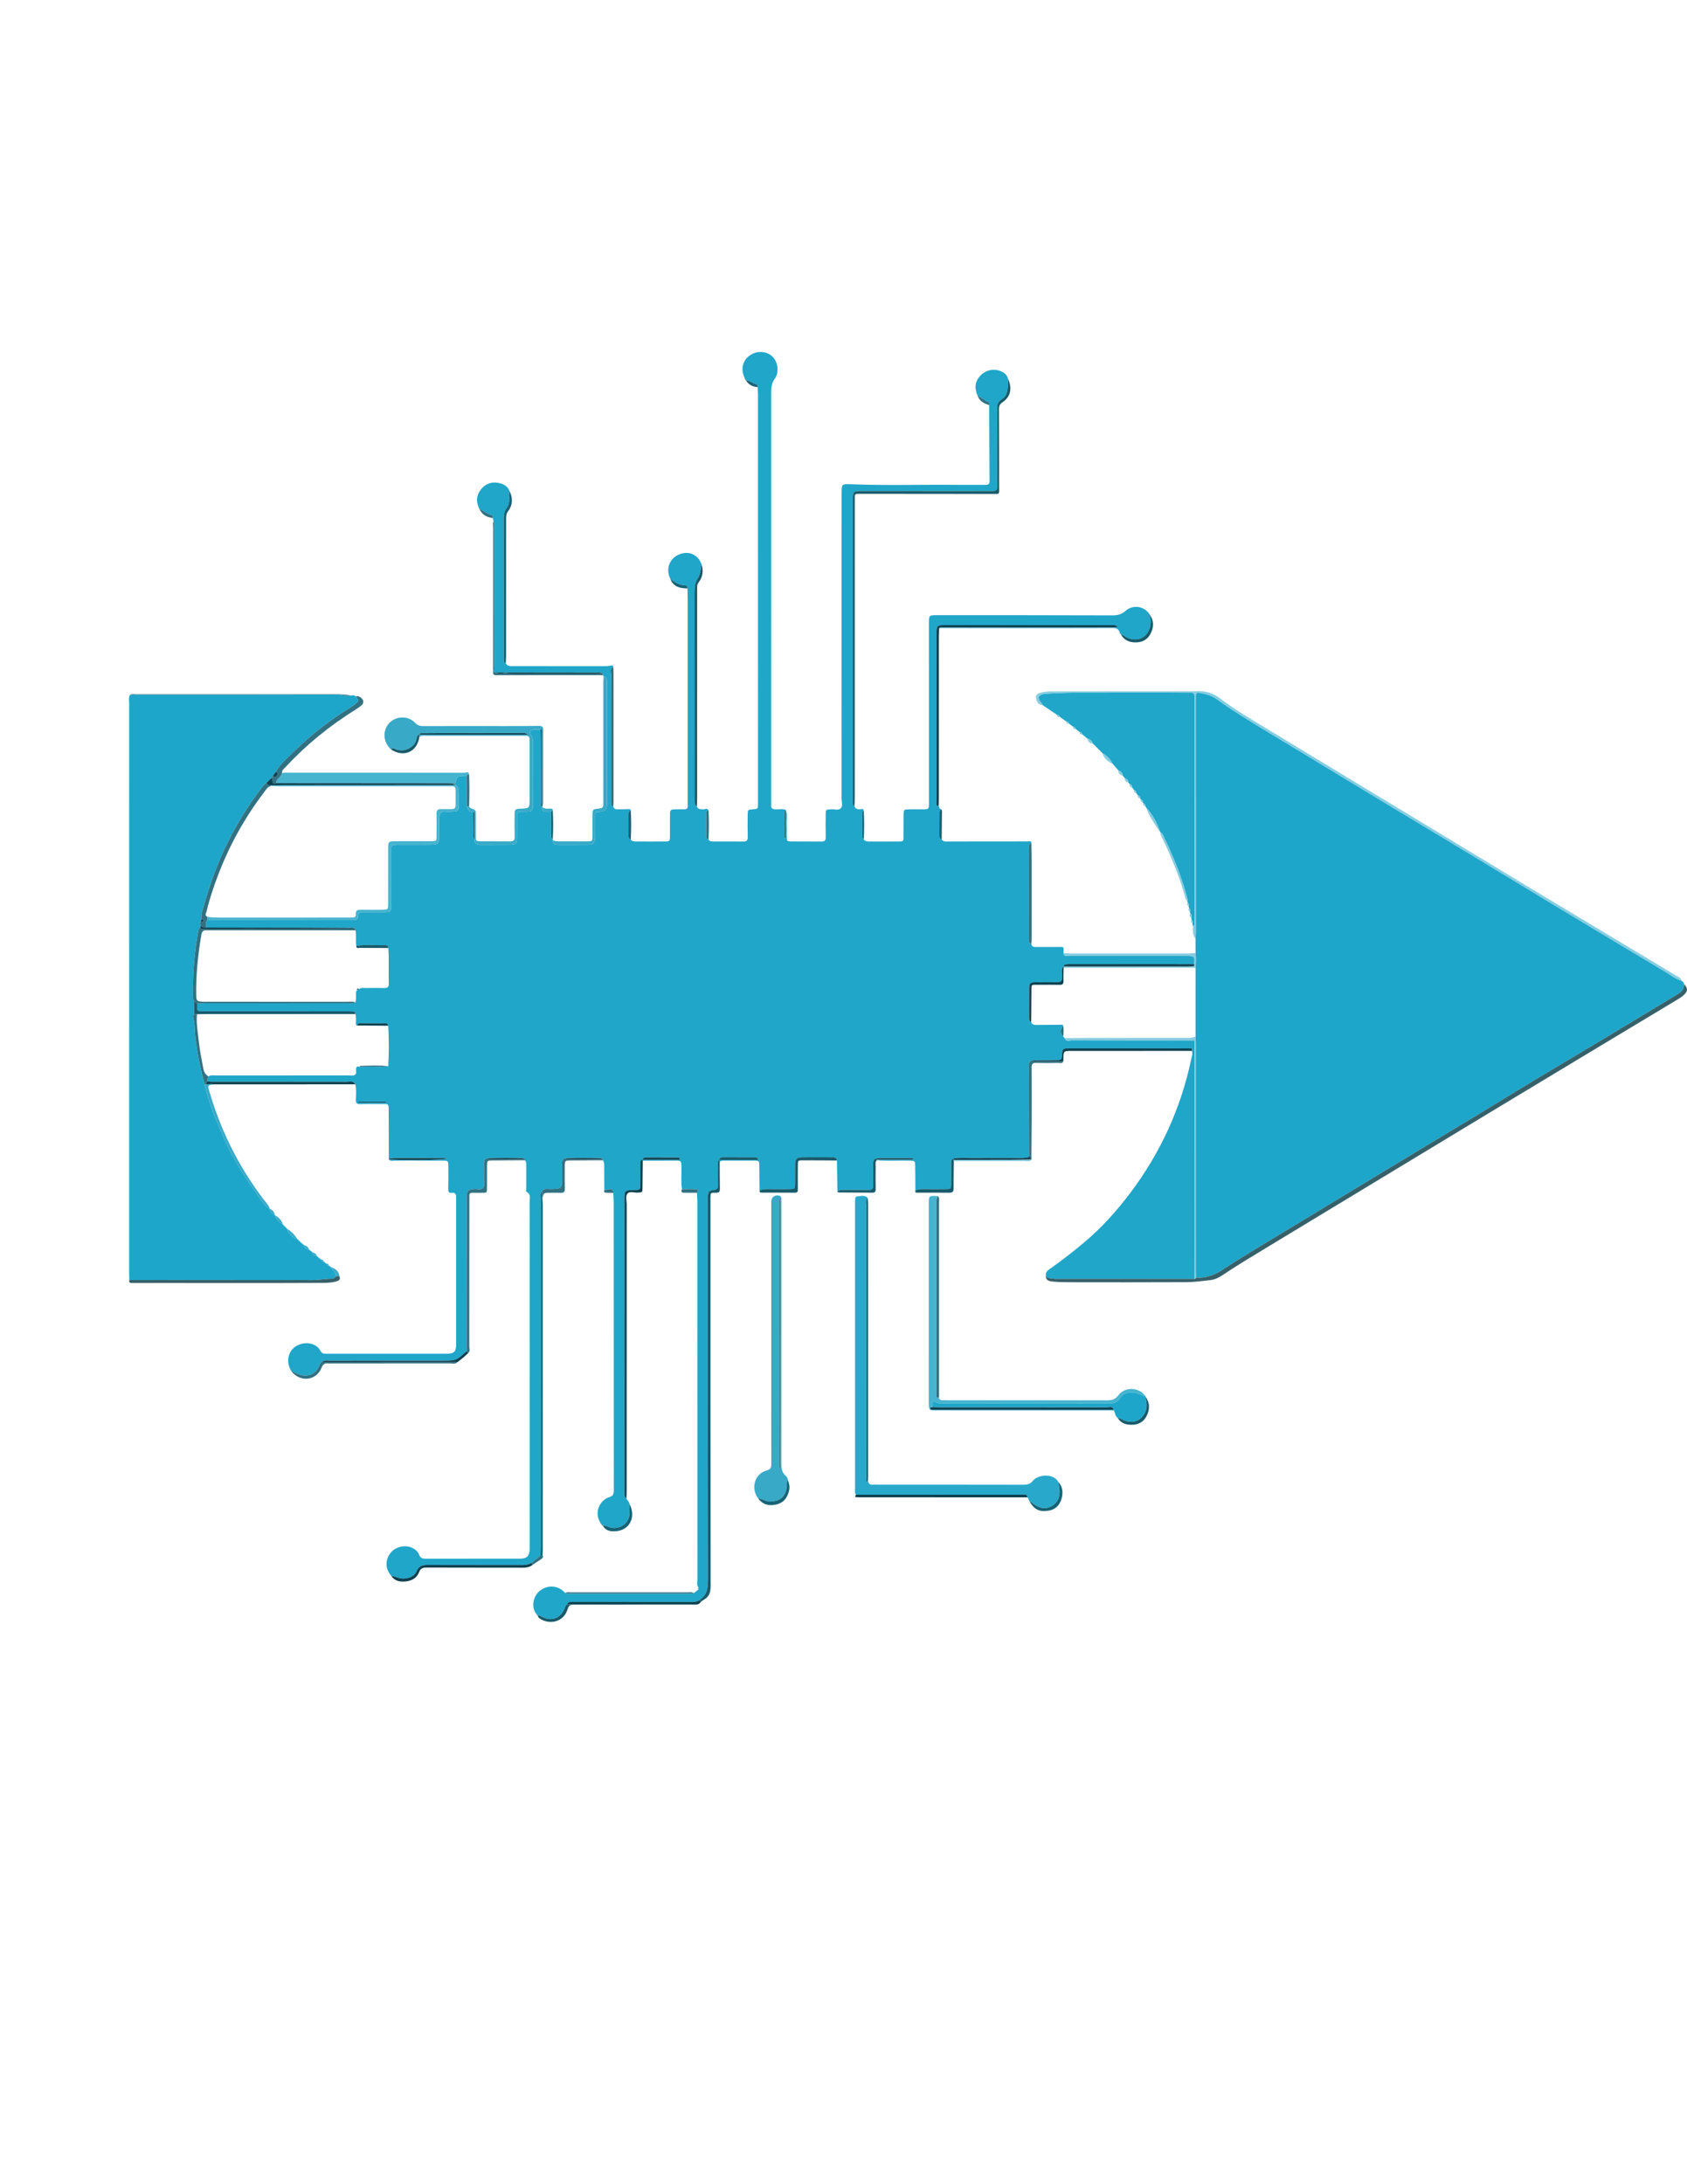<svg enable-background="new 0 0 612 792" height="792" viewBox="0 0 612 792" width="612" xmlns="http://www.w3.org/2000/svg"><path clip-rule="evenodd" d="m227.272 543.37c.266.712 1.041 1.143 1.087 1.975.006 1.198.096 2.403 0 3.595-.248 3.085-2.488 4.974-5.575 5.109-1.532.066-2.708-.921-4.148-.962l.117-.039c-.192-.164-.384-.327-.575-.49 0 0 .098.02.097.021-.164-.151-.327-.304-.489-.456-2.455-3.945.034-8.271 3.17-9.215 1.526-.458 1.719-1.179 1.718-2.546-.035-34.664-.027-69.328-.035-103.992 0-1.275-.082-2.552-.125-3.827.096-1.07-.545-1.434-1.453-1.367-.618.046-1.221.287-1.83.44-.012-2.792-.02-5.584-.037-8.376-.005-.872.096-1.77-.505-2.523.093-.299.112-.573-.243-.723-4.441-.147-8.883-.151-13.324.003-1.161.191-1.229 1.061-1.229 1.976.001 1.587 0 3.174 0 4.76 0 4.38 0 4.366-4.396 4.41-.991.011-2.11-.315-2.82.773-.876.864-.5 1.966-.5 2.96-.019 41.938-.016 83.874-.02 125.812 0 1.117-.058 2.233-.089 3.351-1.091.893-2.183 1.785-3.274 2.677-1.14.677-2.378.772-3.681.77-11.356-.026-22.712.004-34.068-.035-1.753-.007-3.053.33-3.835 2.141-.838 1.94-2.543 2.654-4.652 2.803-1.683.118-3.053-.795-4.619-.961-2.184-2.53-2.298-5.652-.302-8.282 1.706-2.249 5.187-3.112 7.815-1.926 1.21.547 2.187 1.393 2.655 2.638.419 1.115 1.188 1.334 2.239 1.332 11.512-.013 23.024.011 34.537-.015 2.397-.005 3.294-1.149 3.294-3.922 0-33.258-.001-66.516-.002-99.773 0-8.635.015-17.269-.018-25.903-.005-1.184.486-2.569-1.063-3.352-.445-.225-.179-.884-.179-1.349-.002-2.559.018-5.116.001-7.675-.005-.86.177-1.78-.53-2.5.091-.293.121-.567-.237-.711-4.441-.148-8.883-.148-13.324.001-1.164.202-1.231 1.075-1.229 1.998.004 1.758.045 3.517-.014 5.272-.04 1.176.489 2.559-.327 3.477-.775.872-2.118.298-3.207.385-2.222.178-2.73.683-2.737 2.988-.015 5.033 0 10.066-.005 15.101-.012 13.581-.028 27.162-.043 40.745-3.798 3.424-3.798 3.424-8.896 3.424-13.557 0-27.113-.006-40.67.014-1.001.001-2.099-.312-2.95.559-.452.079-.608.405-.749.803-1.589 4.491-5.689 4.708-8.649 3.139-.49-.26-.907-.639-1.514-.505-1.746-2.578-1.713-5.741.083-7.986 1.653-2.066 5.062-2.946 7.649-1.93 1.147.45 2.099 1.21 2.66 2.316.431.85 1.077 1.099 1.942 1.072.559-.017 1.12.003 1.679.003 13.996.001 27.992.002 41.988.002 2.973 0 3.651-.674 3.651-3.647.001-17.195-.001-34.39-.002-51.585 0-.479-.028-.961-.001-1.438.064-1.177-.358-1.831-1.652-1.679-1.151.135-1.246-.542-1.224-1.485.062-2.718.055-5.438.027-8.156-.02-1.98-.054-2.014-2.019-2.021-5.758-.018-11.517.009-17.275-.025-.743-.004-1.607.381-2.226-.404 7.404.384 19.287.212 20.906-.306-.348-.269-.758-.212-1.147-.213-5.895-.007-11.791-.014-17.687.005-.71.003-1.419.157-2.129.242-.016-5.598-.035-11.194-.048-16.792-.008-3.521.077-2.992-2.915-3.019-2.479-.022-4.96-.055-7.438.014-1.276.035-1.625-.422-1.566-1.683.084-1.826.237-3.678-.185-5.496-.718-1.447-2.073-.917-3.168-.92-15.699-.035-31.398-.022-47.098-.028-1.113 0-2.233.096-3.334-.168-.13-.627.068-1.199.298-1.768.877-.568 1.862-.333 2.799-.334 16.03-.015 32.06-.007 48.09-.019.78 0 1.645.258 2.321-.26.676-.516.251-1.344.33-2.027.097-.844.464-1.139 1.271-.816.871-.016 1.741-.017 2.611-.051 2.601-.1 5.212.227 7.807-.18.303-4.891.285-9.781-.004-14.671-.055-.554-.341-.882-.915-.884-3.109-.008-6.219-.01-9.328-.015-.555-.001-.887.278-1.022.808-.546-.092-.484-.511-.465-.891.052-1.094.099-2.188-.145-3.269-.043-.532-.258-.923-.851-.947-.717-.029-1.436-.044-2.154-.045-17.011-.002-34.022-.001-51.033-.002-.639 0-1.28-.041-1.917.002-1.158.078-1.601-.47-1.51-1.576.032-.396.004-.798.004-1.197 1.114-.053 2.228-.151 3.342-.152 17.158-.01 34.316-.003 51.475-.019.857-.001 1.759.246 2.573-.261.352-.829.243-1.702.269-2.566.021-.684-.188-1.442.481-1.975.253-.005.505-.011.635-.288.763-.635 1.68-.402 2.537-.414 2.238-.031 4.478-.036 6.716 0 1.118.018 1.56-.412 1.521-1.563-.145-4.313.141-8.634-.168-12.946.035-.706-.36-1.014-1.007-1.004-3.54.053-7.086-.274-10.617.204-.305-1.858.111-3.752-.287-5.605 0-.333.022-.674-.364-.839-5.735-.034-11.468-.083-17.203-.096-12.188-.029-24.376-.041-36.563-.059-.081-.927-.387-1.881.319-2.716 17.35.006 34.7.011 52.05.016.32 0 .64-.008.959-.004 1.011.014 1.771-.347 1.778-1.468.007-1.221.684-1.43 1.705-1.411 2.078.038 4.158 0 6.236.012 4.275.024 4.09.205 4.078-4.012-.018-6.157-.017-12.313.004-18.47.006-1.965.047-1.991 2.035-2.011 2.559-.026 5.117-.007 7.675-.007 1.679 0 3.359.036 5.037-.011 2.189-.061 2.507-.398 2.538-2.53.018-1.279-.028-2.56.01-3.837.04-1.353-.16-2.712.172-4.058.261-1.061.761-1.679 1.979-1.565.951.089 1.918.042 2.876.009 1.817-.063 2.094-.313 2.138-2.088.044-1.758-.072-3.523.039-5.275.074-1.159-.45-1.788-1.358-2.272-.004-.16.017-.316.063-.47.664-2.8.664-2.799 3.854-2.882.078-.002.155-.009.232-.014.03 3.717.06 7.434.089 11.151.461.996.7 2.272 2.304 1.826.014 2.599.005 5.199.055 7.798.014.75-.297 1.593.419 2.222.011 1.349.584 2.04 2.04 2.02 3.674-.05 7.35.023 11.024-.033 1.965-.03 2.356-.484 2.376-2.439.025-2.477-.011-4.954.011-7.43.019-2.063.039-2.065 2.183-2.103.719-.013 1.439.012 2.156-.031.835-.05 1.321-.526 1.378-1.365.043-.637.028-1.277.029-1.917.001-7.03.007-14.061-.006-21.09-.002-1.168.083-2.28-.723-3.396-.753-1.042-.086-1.886 1.296-1.963.717-.04 1.437-.018 2.156-.024.04.954.111 1.908.115 2.861.03 8.372.048 16.743.069 25.115.199.09.397.181.597.271 0 0-.024-.006-.025-.006-.202.896-.025 1.533 1.063 1.534.689.001 1.377-.005 2.066-.008.022 2.626.025 5.252.077 7.878.015.757-.281 1.621.523 2.203.104.092.124.2.063.324-.089 1.537.954 1.608 2.066 1.606 3.516-.004 7.032.024 10.547-.011 2.104-.021 2.646-.594 2.673-2.75.031-2.477-.016-4.955.017-7.431.022-1.632.059-1.632 1.756-1.8 2.028-.201 2.474-.665 2.545-2.656.012-.319.002-.639.002-.958 0-14.143 0-28.287-.001-42.43 0-.559.021-1.122-.032-1.676-.069-.722-.495-1.152-1.223-1.261-.069-.166-.137-.332-.206-.498.002-.384-.01-.76-.47-.904-11.515-.012-23.029-.024-34.543-.037-.155-.241-.315-.25-.481-.01-1.127.007-2.255.014-3.382.021-.375-.085-.801-.081-.732-.684.082-.708.145-1.424.145-2.137.008-16.745.008-33.49-.002-50.235 0-.622.182-1.278-.2-1.865-.106-.374-.212-.748-.316-1.121.114-.412.095-.885-.331-1.007-1.674-.48-3.008-1.599-4.543-2.331-1.302-2.624-1.055-5.149.835-7.33 1.836-2.119 4.279-2.644 6.959-1.864 1.52.442 2.696 1.333 3.237 2.9-.373.843-.206 1.735-.184 2.6.031 1.244-.207 2.426-.946 3.393-.941 1.231-1.062 2.57-1.06 4.042.029 16.431.018 32.862.02 49.293 0 .717.005 1.436.021 2.153.01.469.327.691.724.836.692 1.229 1.9 1 2.987 1.006 4.396.024 8.793.01 13.19.011 6.315.001 12.631.004 18.947.003 1.037 0 2.076.053 3.096-.239.462-.132.769.048.778.58-1.395.546-.826 1.767-.828 2.693-.036 15.056-.026 30.112-.023 45.168 0 .637-.006 1.276.045 1.91.038.454.405.646.804.765.161.915.834 1.042 1.594 1.033 1.265-.016 2.529-.027 3.793-.056.379-.009.792-.168.954.365-.629.334-.88.877-.879 1.567.003 2.621.005 5.243.001 7.864-.001.629.211 1.08.892 1.189.43.766 1.181.729 1.896.73 3.518.011 7.036.033 10.553-.002 1.678-.017 1.734-.095 1.752-1.788.028-2.638-.02-5.276.017-7.915.024-1.779.147-1.88 1.924-1.939 1.118-.038 2.238-.012 3.357-.021.767-.006 1.193-.356 1.161-1.168-.016-.399-.016-.799-.016-1.199-.001-24.625 0-49.249-.006-73.873 0-1.278-.059-2.557-.089-3.833.072-.643-.119-1.119-.85-1.134-2.101-.043-3.729-1.155-5.339-2.317-1.743-3.473-.46-7.255 2.985-8.801 3.527-1.583 6.948-.161 8.325 3.461-.394 1.695-.332 3.532-1.333 5.038-1.028 1.545-1.238 3.204-1.236 5.009.029 24.76.02 49.521.02 74.28 0 .639.003 1.278.004 1.917.001.681.19 1.261.856 1.582.323 1.1 1.236.951 2.09 1.075.706.103 1.535-.671 2.12.273-.492.17-.819.472-.819 1.03-.001 2.861-.001 5.722-.002 8.583 0 .557.285.881.819.999.397.817 1.167.738 1.872.741 3.596.015 7.193-.026 10.789.028 1.303.02 1.603-.549 1.571-1.738-.073-2.635-.042-5.274-.019-7.911.017-1.877.042-1.877 1.791-2.024 1.938-.162 1.951-.162 1.951-2.048.001-49.469 0-98.937-.007-148.406 0-.877-.084-1.754-.127-2.63.017-.39.08-.885-.379-.999-1.372-.339-2.458-1.383-3.896-1.531 0 0-.004-.016-.004-.016-.08-.33-.084-.699-.455-.879-1.426-2.833-.82-6.028 1.627-7.894 2.63-2.005 6.05-1.83 8.217-.016 2.192 1.835 2.898 5.842 1.083 8.33-1.219 1.671-1.293 3.318-1.293 5.143.004 49.415.003 98.829.003 148.244 0 .399.028.803-.011 1.199-.1 1.022.376 1.42 1.369 1.5 1.32.105 2.667-.313 3.961.211-.167.265-.477.528-.48.794-.034 3.146-.022 6.292-.022 9.438.176 0 .352-.001.528-.001 0-3.396 0-6.793 0-10.19.672 1.779.194 3.625.297 5.438.077 1.355-.001 2.718.019 4.077.026 1.747.067 1.852 1.665 1.873 3.677.048 7.356-.004 11.034.033 1.188.012 1.467-.541 1.445-1.621-.057-2.717-.043-5.437-.012-8.155.021-1.817.063-1.786 1.923-1.908 1.242-.082 2.803.573 3.638-.467.702-.874.196-2.317.196-3.505.013-36.94.01-73.879.01-110.819 0-3.006.131-3.201 3.028-3.085 13.025.521 26.057.098 39.084.23 3.277.033 6.555.002 9.834.009.939.002 1.74-.031 1.729-1.35-.072-9.192-.105-18.386-.15-27.578.029-.39.191-.965-.205-1.093-1.459-.471-2.48-1.698-3.924-2.168-1.34-2.889-1.018-5.366.969-7.451 1.885-1.977 4.688-2.628 7.23-1.634 1.293.505 2.383 1.258 2.75 2.72-.002 1.038.088 2.086-.025 3.112-.186 1.691-.574 3.428-2.131 4.364-1.453.874-1.791 1.991-1.779 3.577.064 8.951.037 17.902.039 26.854 0 .559.004 1.119-.027 1.677-.041.75-.439 1.177-1.207 1.208-.479.019-.957.022-1.436.022-15.266-.006-30.531-.012-45.795-.018-.641 0-1.281-.029-1.918.012-1.588.102-1.867.408-1.951 2.067-.02.398 0 .799 0 1.198 0 36.044 0 72.089 0 108.133 0 .64.006 1.279.004 1.918 0 .428.116.783.555.953.271.859.902 1.092 1.744 1.131.529.025 1.203-.474 1.592.312-.43.315-.523.77-.523 1.262 0 2.698 0 5.397.002 8.096 0 .489.072.952.549 1.23.537.773 1.354.751 2.156.752 3.52.005 7.037.028 10.555-.002 1.689-.015 1.721-.068 1.734-1.778.023-2.639-.016-5.277.014-7.916.02-1.854.074-1.907 1.861-1.949 1.68-.04 3.359 0 5.037-.013 2.287-.017 2.285-.024 2.283-2.432 0-13.434.002-26.868 0-40.301-.002-8.316-.012-16.633-.01-24.949.002-2.585.131-2.723 2.691-2.722 21.27.004 42.541-.012 63.811.072 1.934.008 3.357-.326 4.891-1.666 2.748-2.404 6.803-1.621 8.684 1.31.129.696.326 1.387.379 2.089.334 4.469-3.127 8.581-8.451 6.41-.801-.326-1.363-1.107-2.299-1.145-.182-.26-.457-.497-.527-.784-.328-1.345-1.193-1.627-2.486-1.615-6.301.058-12.605.027-18.908.026-14.682-.002-29.363-.006-44.045-.008.826-.454 1.723-.215 2.582-.216 19.742-.016 39.484-.01 59.227-.021.898 0 1.828.155 3.025-.284-1.023-.749-1.91-.537-2.721-.537-19.982-.014-39.963-.011-59.945-.01-.4 0-.801-.019-1.199.011-1.512.113-1.785.383-1.893 1.867-.027.398-.006.799-.006 1.199.002 20.142.002 40.284.002 60.426 0 .639-.107 1.307.049 1.907.148.581.451-.194.717-.063.146.5.078 1.108.693 1.37-.154.36-.439.719-.443 1.081-.041 2.988-.035 5.977-.031 8.965 0 .555.34.844.863.941.576.935 1.523.73 2.371.73 9.648.002 19.297-.014 28.945-.028.516-.001 1.184-.321 1.207.624-1.197.383-.842 1.398-.844 2.209-.021 6.364-.012 12.729-.012 19.093 0 4.455-.01 8.91.01 13.365.002.745-.285 1.665.83 1.96.262 1.211 1.234 1.026 2.078 1.03 3.082.015 6.162.006 9.369.006.473.654.168 1.473.273 2.217-.014.558.234.938.803.984.715.057 1.436.064 2.154.064 13.92.003 27.838.001 41.758.003 2.814 0 2.814.006 2.645 2.964-14.994-.006-29.986-.014-44.98-.016-.555 0-1.119.015-1.666.102-.4.064-.727.311-.781.776 0 0 .027-.038.029-.038-1.043 1.082-.396 2.411-.496 3.621-.154 1.862-.258 2.074-2.084 2.102-2.551.038-5.104-.021-7.654.025-1.844.032-2.176.327-2.197 2.039-.041 3.668-.006 7.336-.014 11.004 0 .589.031 1.128.715 1.337.305 1.123 1.205 1.1 2.1 1.093 2.865-.024 5.73-.042 8.596-.075.391-.006.799-.126.941.408-1.225 1.303-1.227 2.688-.002 3.862.17.194.34.389.51.583.438 1.361 1.596.819 2.438.821 13.992.035 27.982.024 41.973.024.846 0 1.691 0 2.674 0 0 .916 0 1.705 0 2.496-.002 9.033-.002 18.067-.006 27.102-.01 18.947-.02 37.894-.031 56.841-16.746 0-33.494-.003-50.242.008-.969.001-1.896-.155-2.826-.401-.693-.184-.826-.661-.816-1.264.107-1.216 1.107-1.685 1.936-2.275 4.162-2.97 8.197-6.093 12.107-9.393 6.264-5.287 11.695-11.336 16.605-17.854 10.973-14.572 18.391-30.787 22.127-48.66.193-.922.59-1.844.18-2.809.387-1.176-.529-.896-1.07-.898-3.992-.023-7.982-.016-11.975-.016-10.459-.001-20.916-.006-31.375.005-2.35.003-2.5.147-2.639 2.054-.156 2.176-.172 2.198-2.412 2.229-2.871.039-5.744.066-8.617.1-.947.354-.971 1.152-.969 1.977.023 10.699.043 21.398.064 32.097-.014.317-.025.636-.039.953-1.078.333-2.186.35-3.303.348-5.799-.011-11.598-.024-17.396.005-2.219.012-4.445-.166-6.66.132-1.057.429-.932 1.358-.934 2.226-.006 2.383.027 4.767-.014 7.149-.029 1.634-.127 1.721-1.801 1.754-1.986.038-3.973-.005-5.959.015-1.736.017-3.5-.207-5.18.468-.021-2.93-.023-5.861-.072-8.791-.031-1.951-.076-1.966-2.029-2.012-3.957-.092-7.918.191-11.871-.159l.064-.221c4.336 0 8.674 0 13.012 0-.002-.169-.002-.338-.002-.507-4.367 0-8.732 0-13.1 0-1.369.312-1.314 1.435-1.33 2.45-.037 2.462-.053 4.927.002 7.389.027 1.214-.408 1.709-1.654 1.686-2.939-.056-5.88-.011-8.82-.018-.877-.002-1.759-.055-2.47.606-.068-3.759-.137-7.519-.203-11.276-.08-1.311-1.068-1.185-1.936-1.188-3.518-.014-7.037-.03-10.555.004-2.18.021-2.634.5-2.661 2.72-.029 2.318.02 4.639-.016 6.956-.028 1.799-.083 1.853-1.943 1.878-2.478.034-4.957.027-7.436.002-1.207-.013-2.397-.002-3.518.521-.026-2.951-.036-5.901-.084-8.853-.032-1.948-.058-1.974-2.041-1.985-3.432-.021-6.863-.008-10.294-.005-.71.001-1.453-.111-2.02.491-.015-.254-.03-.511-.045-.768 4.649-.001 9.298-.001 13.999-.001-.129-.836-.538-.933-.925-.935-3.977-.02-7.953-.02-11.929-.023-.604 0-1.1.167-1.265.835-.717.636-.438 1.487-.448 2.255-.032 2.317-.034 4.636-.002 6.953.016 1.144-.346 1.727-1.614 1.851-1.734.17-1.978.542-2.084 2.248-.04.637-.011 1.278-.011 1.918 0 45.721-.026 91.442.06 137.164.005 2.996-.335 5.505-2.987 7.243-.061.04-.088.132-.131.199-1.078.665-2.277.606-3.476.605-13.709-.007-27.418-.004-41.127-.003-.717 0-1.435.003-2.152.02-.605.015-1.093.213-1.231.887-.593.243-.667.808-.87 1.321-1.452 3.688-4.643 4.915-8.235 3.163-.493-.239-.914-.629-1.516-.551l.134-.042c-.214-.137-.429-.273-.643-.409-2.144-2.669-.993-6.629 1.115-8.361 2.562-2.106 5.957-2.207 8.535-.071.304.252.566.556.844.832.439.263.928.162 1.399.162 14.581.004 29.161.005 43.742-.003.469-.001.938-.096 1.407-.146.593-.459 1.186-.918 1.776-1.374.049-.05.147-.108.141-.154-.018-.132-.077-.259-.12-.388-.787-.991-.432-2.157-.433-3.239-.022-27.657-.017-55.314-.017-82.971 0-17.905.003-35.81-.007-53.715-.001-1.115-.108-2.229-.166-3.345.834-1.045-.127-1.275-.744-1.309-1.546-.082-3.102.017-4.653.044-.445-2.7-.124-5.42-.208-8.129-.069-2.229-.047-2.249-2.266-2.253-3.918-.007-7.837.012-11.756.021-.072-.114-.082-.235-.032-.362 4.496 0 8.991 0 13.521 0-.09-.733-.463-.795-.747-.797-3.833-.024-7.667-.032-11.5-.016-.549.003-1.143.093-1.262.826-1.105.111-.867.974-.874 1.643-.024 2.399.008 4.799-.014 7.198-.019 2.094-.038 2.094-2.159 2.138-3.579.073-3.579.073-3.583 3.649 0 .08 0 .16 0 .24 0 34.874 0 69.748 0 104.622 0 .64.021 1.28.001 1.919-.023.617.275 1.056.729 1.426zm-87.199-143.556c.018-.107.036-.215.054-.323-3.388 0-6.775 0-10.163 0 0 .108.001.216.002.323 3.369 0 6.738 0 10.107 0z" fill="#20a6c9" fill-rule="evenodd"/><path clip-rule="evenodd" d="m610.031 355.638c.379.318.834.578.885 1.148.143 1.878-1.035 2.939-2.441 3.789-9.43 5.699-18.863 11.388-28.311 17.055-7.807 4.682-15.65 9.302-23.447 13.998-6.977 4.2-13.902 8.486-20.869 12.7-12.162 7.354-24.344 14.674-36.51 22.021-9.432 5.696-18.857 11.402-28.271 17.125-9.211 5.598-18.523 11.032-27.543 16.936-2.984 1.953-6.096 3.107-9.676 2.867-.012-.799-.033-1.598-.033-2.396-.002-27.561-.002-55.122-.006-82.683-.002-.796-.061-1.592-.094-2.388.002-8.273.002-16.546.002-24.819.127-1.807.178-3.614.004-5.421-.006-1.71-.012-3.42-.018-5.13.041-.635.121-1.271.121-1.906 0-28.149-.006-56.298-.012-84.448 0-.64.008-1.28.012-1.919.002-.857.447-1.083 1.244-.951 2.303.383 4.52.951 6.451 2.371 1.736 1.274 3.502 2.513 5.307 3.687 7.967 5.18 16.17 9.973 24.287 14.908 10.982 6.678 21.98 13.33 32.984 19.972 9.979 6.023 19.98 12.006 29.959 18.03 9.977 6.023 19.926 12.096 29.908 18.11 13.469 8.114 26.945 16.217 40.459 24.258 1.827 1.087 3.483 2.526 5.608 3.086z" fill="#1da6ca" fill-rule="evenodd"/><path clip-rule="evenodd" d="m112.708 453.619c.25.041.417.176.49.421.309.879.867 1.455 1.845 1.522l.046.035c.068.246.228.387.48.422l.013.012c.086.274.273.422.559.446.167.013.283.097.35.249.087.541.423.769.95.758l.046.034c.081.255.254.394.521.417.134.092.268.184.401.274.098.519.435.727.936.724.186.144.372.287.557.431.452 1.239 2.172 1.755 1.933 3.389-.328.637-.89.925-1.567.922-2.239-.008-4.433.479-6.682.475-22.224-.033-44.449-.018-66.673-.016-.021-.798-.063-1.596-.063-2.394-.003-68.841-.004-137.682.013-206.523 0-1.094-.301-2.239.301-3.286 25.098.002 50.197.025 75.295-.045 1.669-.004 3.254.729 4.923.331.624-.157 1.216-.131 1.737.301 1.107 1.359 1.155 1.543.086 2.487-.771.681-1.644 1.263-2.525 1.799-8.282 5.032-15.667 11.199-22.472 18.05-1.476 1.486-3.138 2.936-4.045 4.939-.389.496-.778.991-1.167 1.487-.269.186-.427.41-.259.747-.88.288-1.167 1.292-1.992 1.646-.499.507-1.058.97-1.489 1.529-9.998 12.966-17.003 27.417-21.295 43.189-.429 1.575-1.166 3.146-.89 4.871-.059.294-.118.588-.176.883-.795.513-.145 1.107-.094 1.668-.072.227-.145.453-.217.679-.552.188-.588.657-.677 1.142-1.426 7.839-2.079 15.74-1.905 23.708.012.553-.061 1.124.349 1.589.019 1.599.038 3.197.057 4.795-.396.37-.453.857-.318 1.32.692 2.385.459 4.868.777 7.299.75 5.736 1.841 11.379 3.419 16.937 1.587 7.275 4.569 14.045 7.591 20.793 2.876 6.422 6.688 12.313 10.732 18.036 1.537 2.175 2.807 4.651 5.187 6.145l.029.034c.106 1.224.951 1.845 1.927 2.358 0 0 .011.006.011.006.293 1.687 1.63 2.479 2.872 3.354l.001.004c.039.269.19.431.458.481l.016.018c.039.262.186.418.445.468 0 0 .029.029.029.029.043.253.19.404.443.454l.032.034c.684 1.853 1.964 3.11 3.8 3.814 0 0 .038.035.038.035.052.247.202.394.451.438l.032.031c.053.254.208.401.463.445 0 0 .021.019.02.019.054.263.214.414.478.455l.007.008c.079.276.262.429.548.456.17.021.287.112.351.271.286.969.863 1.604 1.925 1.689l.041.033c.069.254.234.398.495.429z" fill="#1ea6ca" fill-rule="evenodd"/><path clip-rule="evenodd" d="m432.795 336.05c-.084-.427-.168-.854-.25-1.281.277-.448.189-.823-.229-1.13-.051-.273-.102-.545-.152-.819.211-.602.227-1.159-.357-1.581-.061-.266-.123-.532-.184-.798.23-.45.168-.831-.268-1.123-.063-.268-.127-.536-.189-.804.215-.454.146-.833-.293-1.116-.064-.267-.129-.533-.193-.8.221-.481.014-.925-.107-1.383-2.045-7.772-5.17-15.126-8.639-22.348-.209-.435-.434-.85-.945-.995-.068-.119-.125-.242-.172-.37-1.16-3.23-2.736-6.219-5.08-8.763-.078-.112-.148-.229-.211-.35.064-.574-.199-.927-.738-1.094-.082-.112-.154-.229-.215-.353.059-.579-.213-.927-.76-1.083-.08-.108-.152-.223-.217-.343.061-.592-.217-.939-.781-1.08-.207-.293-.416-.586-.623-.88.035-.575-.244-.914-.789-1.053-.211-.295-.422-.59-.633-.885-.023-.69-.338-1.161-1.02-1.357-.146-.182-.293-.363-.439-.544-.031-.83-.498-1.303-1.258-1.539-.225-.283-.449-.567-.674-.851-.115-1.063-.793-1.651-1.713-2.035-.689-.783-1.379-1.567-2.068-2.351-.785-1.723-2.121-2.92-3.699-3.886-1.145-1.144-2.289-2.288-3.434-3.432-.352-.926-.949-1.581-1.965-1.773-.627-.529-1.252-1.059-1.879-1.588-.117-.523-.441-.801-.979-.829-.471-.375-.939-.75-1.41-1.125-.131-.506-.453-.778-.98-.802-.477-.366-.951-.732-1.428-1.097-.135-.519-.463-.792-1.006-.792-.779-.558-1.557-1.115-2.336-1.672-.158-.492-.49-.745-1.014-.737-1.746-1.178-3.494-2.356-5.24-3.534-.107-.498-.51-.793-.797-1.169-1.086-1.416-.828-2.263.852-2.784.375-.116.783-.162 1.178-.179 3.027-.133 6.055-.349 9.084-.357 14.059-.036 28.119-.014 42.178-.012 2.711 0 2.592-.188 2.592 2.612-.002 11.743 0 23.485 0 35.229 0 14.778.006 29.557-.021 44.335-.003.907.372 1.935-.499 2.701z" fill="#1fa6c9" fill-rule="evenodd"/><path clip-rule="evenodd" d="m314.891 536.754c.064 1.166.643 1.712 1.842 1.605.635-.057 1.279-.007 1.92-.007 17.514.001 35.029-.012 52.543.026 1.443.003 2.545-.222 3.52-1.452 1.83-2.316 7.51-2.781 9.205.424.127.698.287 1.393.375 2.096.311 2.497-.053 4.811-2.281 6.35-2.229 1.538-4.621 1.321-7.068-.467-.438-.321-.758-.839-1.4-.797-.254-.528-.508-1.057-.76-1.585-.248-1.521-1.475-.953-2.283-.954-19.988-.026-39.979-.01-59.967-.001-.545-.617-.338-1.369-.34-2.067-.008-34.532-.008-69.064-.006-103.598 0-.559-.002-1.121.055-1.676.043-.422.311-.837.725-.843 1.289-.02 2.689-.659 3.801.558-.951.835-.523 1.949-.523 2.932-.023 32.489-.021 64.979-.016 97.469 0 .876.07 1.751.109 2.627l.223.061.117-.195c.068-.17.138-.338.209-.506z" fill="#28a9cb" fill-rule="evenodd"/><path clip-rule="evenodd" d="m433.848 463.277c3.58.24 6.691-.914 9.676-2.867 9.02-5.903 18.332-11.338 27.543-16.936 9.414-5.723 18.84-11.429 28.271-17.125 12.166-7.348 24.348-14.668 36.51-22.021 6.967-4.214 13.893-8.5 20.869-12.7 7.797-4.696 15.641-9.316 23.447-13.998 9.447-5.667 18.881-11.356 28.311-17.055 1.406-.85 2.584-1.911 2.441-3.789 1.418 1.627 1.439 2.455.096 3.838-.791.813-1.764 1.378-2.721 1.954-21.369 12.863-42.76 25.693-64.113 38.585-28.537 17.229-57.045 34.512-85.572 51.759-5.063 3.061-10.131 6.112-15.043 9.415-1.414.951-2.926 1.685-4.629 1.861-2.84.295-5.689.704-8.537.719-13.996.076-27.992.048-41.988.028-2.236-.003-4.486-.027-6.707-.262-1.934-.205-2.408-.912-2.301-2.637-.012.606.121 1.084.814 1.268.93.246 1.857.402 2.826.401 16.748-.011 33.496-.008 50.242-.007.395.127.44-.204.565-.431z" fill="#37616a" fill-rule="evenodd"/><path clip-rule="evenodd" d="m275.116 543.432c-2.864-3.711-1.41-9.033 2.986-10.216 1.616-.435 1.721-1.167 1.716-2.489-.04-9.352-.022-18.704-.022-28.056 0-21.741 0-43.483 0-65.225 0-.64-.016-1.28.006-1.919.054-1.569 1.674-2.524 3.146-1.874.445.196.495.588.508.982.024.719.022 1.438.022 2.158 0 31.174.013 62.348-.03 93.521-.003 1.907.079 3.611 1.697 4.911.415.334.687.879.688 1.479-.602.688-.298 1.527-.379 2.3-.387 3.691-2.5 5.45-6.207 5.457-1.52.004-2.667-1.066-4.131-1.029zm7.826-108.578c-.071.001-.142.001-.213.001 0 32.489 0 64.979 0 97.469.071 0 .142 0 .213 0 0-32.49 0-64.979 0-97.47z" fill="#38aac7" fill-rule="evenodd"/><path clip-rule="evenodd" d="m171.647 294.254c-1.604.446-1.843-.83-2.304-1.827.277-.014.555-.028.833-.042.196.237.346.604.595.691 1.819.635 1.833.618 1.837 2.451.006 2.559-.016 5.117.007 7.675.016 1.743.054 1.823 1.69 1.844 3.597.045 7.195-.016 10.792.036 1.262.018 1.648-.474 1.614-1.702-.075-2.716-.05-5.436-.015-8.154.022-1.727.194-1.859 1.946-1.987.08-.006.16 0 .24-.004 3.24-.155 3.24-.155 3.239-3.488 0-6.636 0-13.271 0-19.907 0-.56-.023-1.12-.009-1.679.027-1.037-.505-1.429-1.49-1.369-.478.029-.959.001-1.439.001-11.433 0-22.865-.006-34.297.011-.931.001-1.938-.283-2.754.466-.01-.253-.02-.509-.03-.766.15-.015.293-.055.43-.118 12.876 0 25.751 0 39.1 0-1.272-.813-2.172-.566-3.022-.569-7.498-.021-14.997-.023-22.495-.008-4.545.008-9.09.055-13.635.085-.183.145-.365.289-.548.434-.624.358-.756.974-.868 1.613-.169.972-.622 1.817-1.351 2.466-1.649 1.468-3.514 2.03-5.729 1.436-.642-.172-1.391-1.076-2.108-.062-2.907-2.575-3.21-6.804-.686-9.573 2.413-2.648 6.926-2.777 9.418-.082.896.968 1.799 1.144 2.943 1.142 6.15-.012 12.299-.003 18.449-.005 7.826-.003 15.652.035 23.478-.057 1.398-.017 1.609.526 1.593 1.655-.033 2.315-.009 4.632-.009 6.948 0 5.91.007 11.82-.008 17.73-.002.788.164 1.6-.198 2.362-.301-.854-.175-1.741-.176-2.615-.01-7.595-.005-15.19-.008-22.786 0-.639.014-1.283-.065-1.913-.028-.224-.341-.25-.564-.087-.719.006-1.439-.015-2.156.024-1.382.077-2.049.92-1.296 1.963.807 1.116.721 2.228.723 3.396.013 7.03.007 14.06.006 21.09 0 .639.014 1.28-.029 1.917-.057.839-.542 1.315-1.378 1.365-.717.043-1.438.019-2.156.031-2.144.038-2.164.04-2.183 2.103-.022 2.476.014 4.953-.011 7.43-.021 1.955-.412 2.41-2.376 2.439-3.674.057-7.35-.017-11.024.033-1.456.02-2.029-.671-2.04-2.02.028-2.859.062-5.719.077-8.579.001-.534.095-1.136-.553-1.438z" fill="#38aac7" fill-rule="evenodd"/><path clip-rule="evenodd" d="m404.086 511.461c-21.361-.006-42.721-.012-64.08-.018-3.096-.001-3.08-.001-3.08-3.201.002-23.6-.002-47.199-.004-70.799 0-.24 0-.479 0-.72.004-3.209.004-3.209 3.332-3.007-.646 1-.594 2.123-.592 3.244.004 22.471.002 44.942.004 67.414 0 .639-.014 1.282.055 1.916.049.465.455.604.871.66.195.497.563.76 1.096.771.719.016 1.438.023 2.156.023 19.268.002 38.535-.01 57.803.021 1.668.003 2.877-.246 4.033-1.781 2.529-3.357 7.707-2.999 9.971.437-.965-.379-1.92-.776-2.893-1.133-2.523-.924-5.148-.417-6.438 1.651-1.016 1.629-2.242 1.939-3.979 1.937-19.727-.045-39.455-.031-59.182-.023-1.57.001-3.145.119-4.488-.849-.598.773-.328 1.523-.422 2.216-.256.146-.686.01-.768.43-.047.248.064.465.352.48.559.029 1.119.05 1.676.05 21.512 0 43.021-.004 64.531-.007.032.095.048.19.046.288z" fill="#46b3cf" fill-rule="evenodd"/><path clip-rule="evenodd" d="m432.795 336.05c.871-.766.496-1.793.498-2.699.027-14.778.021-29.557.021-44.335 0-11.743-.002-23.486 0-35.229 0-2.8.119-2.612-2.592-2.612-14.059-.001-28.119-.024-42.178.012-3.029.008-6.057.224-9.084.357-.395.017-.803.063-1.178.179-1.68.521-1.938 1.369-.852 2.784.287.376.689.671.797 1.169-1.635-.043-2.109-1.287-2.381-2.525-.219-1.006.516-1.655 1.434-1.92 1.387-.401 2.814-.524 4.266-.523 16.555.006 33.109-.008 49.666-.02.879 0 1.76.015 2.635-.044 3.246-.218 6.188.608 8.764 2.59 5.584 4.297 11.684 7.794 17.686 11.438 11.059 6.713 22.129 13.404 33.199 20.096 9.635 5.825 19.275 11.638 28.912 17.461 11.002 6.649 21.99 13.321 33.002 19.953 12.383 7.457 24.783 14.882 37.18 22.316 5.066 3.04 10.158 6.041 15.199 9.126.838.514 1.975.816 2.242 2.013-2.125-.56-3.781-1.999-5.607-3.086-13.514-8.041-26.99-16.144-40.459-24.258-9.982-6.014-19.932-12.087-29.908-18.11-9.979-6.024-19.98-12.007-29.959-18.03-11.004-6.642-22.002-13.294-32.984-19.972-8.117-4.935-16.32-9.729-24.287-14.908-1.805-1.174-3.57-2.412-5.307-3.687-1.932-1.42-4.148-1.988-6.451-2.371-.797-.132-1.242.093-1.244.951-.004.64-.012 1.28-.012 1.919.006 28.149.012 56.298.012 84.448 0 .635-.08 1.271-.121 1.906-.821-1.108-1.132-2.607-.909-4.389z" fill="#86cce0" fill-rule="evenodd"/><path clip-rule="evenodd" d="m169.254 281.277c-.077.005-.154.012-.232.014-3.19.083-3.19.083-3.855 2.882-.148-.055-.299-.068-.453-.039-1.035-.037-2.071-.104-3.106-.105-20.44-.02-40.881-.031-61.322-.043-.183-.709.118-1.242.63-1.685.611-.528 1.041-1.185 1.395-1.898.761-.361 1.573-.219 2.364-.219 21.262-.007 42.523-.011 63.786.021.576 0 1.523-.611 1.725.611-.37.034-.707.135-.932.461z" fill="#46b3cf" fill-rule="evenodd"/><path clip-rule="evenodd" d="m309.98 292.333c-.438-.169-.555-.525-.555-.953.002-.639-.004-1.278-.004-1.918 0-36.044 0-72.088 0-108.133 0-.399-.02-.8 0-1.198.084-1.659.363-1.965 1.951-2.067.637-.041 1.277-.012 1.918-.012 15.264.006 30.529.012 45.795.018.479 0 .957-.003 1.436-.022.768-.031 1.166-.458 1.207-1.208.031-.558.027-1.118.027-1.677-.002-8.952.025-17.903-.039-26.854-.012-1.586.326-2.704 1.779-3.577 1.557-.936 1.945-2.672 2.131-4.364.113-1.026.023-2.074.025-3.112 1.629 3.545 1.014 6.581-1.986 8.623-1.029.701-1.279 1.429-1.273 2.549.045 9.272.059 18.545.059 27.817.002 3.221.451 2.856-2.719 2.855-15.746-.005-31.494-.032-47.242-.043-2.635-.002-2.404-.216-2.404 2.489-.006 35.892-.004 71.783-.01 107.675 0 1.038-.062 2.074-.096 3.112z" fill="#185b6b" fill-rule="evenodd"/><path clip-rule="evenodd" d="m338.25 510.222c.094-.692-.176-1.442.422-2.216 1.344.968 2.918.85 4.488.849 19.727-.008 39.455-.021 59.182.023 1.736.003 2.963-.308 3.979-1.937 1.289-2.068 3.914-2.575 6.438-1.651.973.356 1.928.754 2.893 1.133 0 0-.037.084-.039.083.102.701.197 1.403.307 2.104.551 3.559-2.451 8.38-7.783 6.554-.896-.307-1.65-.978-2.646-1.001-.955-.647-.908-1.815-1.402-2.702.002-.098-.014-.193-.045-.286-.49-1.481-1.744-.833-2.641-.835-20.096-.039-40.189-.029-60.283-.034-.958 0-1.913-.055-2.87-.084z" fill="#1ea6ca" fill-rule="evenodd"/><path clip-rule="evenodd" d="m261.054 420.578c.015.256.03.513.045.767.012 3.115-.021 6.233.056 9.35.032 1.295.028 1.858-1.697 1.808-1.659-.049-1.665.077-1.708 1.729-.011.399-.003.8-.003 1.199 0 46.529-.018 93.059.054 139.588.004 2.218-.422 3.864-2.369 4.988-.408.235-.775.541-1.162.814-.185-.179-.37-.358-.555-.537.042-.067.07-.159.131-.199 2.652-1.738 2.992-4.247 2.987-7.243-.085-45.722-.06-91.443-.06-137.164 0-.64-.029-1.281.011-1.918.106-1.706.35-2.078 2.084-2.248 1.269-.124 1.63-.707 1.614-1.851-.032-2.317-.029-4.636.002-6.953.011-.768-.269-1.619.448-2.255z" fill="#185b6b" fill-rule="evenodd"/><path clip-rule="evenodd" d="m340.551 292.021c-.266-.131-.568.644-.717.063-.156-.6-.049-1.269-.049-1.907 0-20.142 0-40.284-.002-60.426 0-.4-.021-.801.006-1.199.107-1.484.381-1.754 1.893-1.867.398-.03.799-.011 1.199-.011 19.982 0 39.963-.003 59.945.01.811 0 1.697-.211 2.721.537-1.197.439-2.127.284-3.025.284-19.742.011-39.484.004-59.227.021-.859.001-1.756-.238-2.582.216-.037 1.036-.109 2.073-.109 3.11-.006 19.431-.004 38.862-.006 58.292 0 .96-.032 1.919-.047 2.877z" fill="#0e4150" fill-rule="evenodd"/><path clip-rule="evenodd" d="m233.155 420.515c-.05.127-.04.248.032.362-.035 3.274-.065 6.55-.107 9.825-.021 1.681-.031 1.651-1.715 1.741-1.258.066-2.866-.568-3.685.287-.896.936-.328 2.586-.329 3.919-.018 34.535-.014 69.07-.017 103.605 0 1.038-.041 2.076-.062 3.115-.454-.37-.752-.81-.732-1.433.02-.639-.001-1.279-.001-1.919 0-34.874 0-69.748 0-104.622 0-.08 0-.16 0-.24.005-3.576.005-3.576 3.583-3.649 2.121-.044 2.14-.044 2.159-2.138.021-2.399-.01-4.799.014-7.198.007-.669-.231-1.531.874-1.643z" fill="#0e4150" fill-rule="evenodd"/><path clip-rule="evenodd" d="m46.915 464.134c22.225-.002 44.449-.018 66.673.016 2.249.004 4.443-.482 6.682-.475.677.003 1.239-.285 1.566-.922.415-.021.831-.04 1.246-.061.671 1.327-.301 1.756-1.23 1.998-1.466.384-2.986.488-4.508.491-6.142.015-12.285.058-18.427.059-16.513.002-33.025-.013-49.539-.021-.638 0-1.281.04-1.912-.028-.631-.068-.706-.527-.551-1.057z" fill="#37616a" fill-rule="evenodd"/><path clip-rule="evenodd" d="m218.941 245.307c.729.109 1.154.539 1.223 1.261.053.555.032 1.117.032 1.676.001 14.143.001 28.287.001 42.43 0 .319.009.64-.002.958-.071 1.991-.518 2.456-2.545 2.656-1.697.168-1.734.168-1.756 1.8-.033 2.477.014 4.954-.017 7.431-.027 2.156-.568 2.729-2.673 2.75-3.516.035-7.031.007-10.547.011-1.113.001-2.155-.07-2.066-1.606.657.354 1.371.39 2.095.39 3.435-.002 6.87.018 10.304-.003 1.929-.012 1.942-.041 1.953-2.04.015-2.556-.018-5.112.011-7.668.021-1.812.13-1.901 1.822-2.105 2.084-.251 2.096-.251 2.096-2.416.003-14.378 0-28.756.004-43.133.001-.798.043-1.595.065-2.392z" fill="#38aac7" fill-rule="evenodd"/><path clip-rule="evenodd" d="m102.311 280.402c-.354.714-.784 1.37-1.395 1.898-.512.443-.813.976-.629 1.686-2.031.545-1.21-1.165-1.548-1.958-.168-.337-.01-.561.259-.747.418.519.884.681 1.363.104.479-.578.502-1.139-.197-1.59.907-2.003 2.569-3.453 4.045-4.939 6.805-6.851 14.189-13.018 22.472-18.05.882-.536 1.754-1.118 2.525-1.799 1.069-.943 1.021-1.127-.086-2.487.803-.296 1.406.162 1.95.602.88.712.993 1.695.194 2.491-.668.666-1.491 1.195-2.298 1.7-9.312 5.826-17.795 12.661-25.277 20.717-.63.679-1.532 1.225-1.378 2.372z" fill="#317182" fill-rule="evenodd"/><path clip-rule="evenodd" d="m190.149 419.993c.358.144.329.418.237.711-3.91.029-7.819.046-11.729.093-1.95.023-1.971.049-1.989 2.018-.023 2.395-.003 4.789-.007 7.184-.004 2.859.22 2.474-2.618 2.507-.878.01-1.757.033-2.634-.003-.799-.033-1.187.263-1.143 1.099.034.637-.001 1.276-.001 1.915 0 17.56.007 35.12-.024 52.68-.001.808.456 1.759-.419 2.44-.187-.226-.374-.451-.561-.677.015-13.582.031-27.163.043-40.744.004-5.034-.01-10.067.005-15.101.007-2.306.515-2.811 2.737-2.988 1.089-.087 2.432.487 3.207-.385.815-.918.287-2.301.327-3.477.059-1.756.018-3.515.014-5.272-.002-.923.066-1.796 1.231-1.999.344.41.82.447 1.301.448 3.573.003 7.146.002 10.719-.001.483-.001.956-.047 1.304-.448z" fill="#317182" fill-rule="evenodd"/><path clip-rule="evenodd" d="m252.816 292.408c-.666-.321-.854-.901-.856-1.582-.001-.639-.004-1.278-.004-1.917 0-24.76.009-49.52-.02-74.28-.002-1.805.208-3.464 1.236-5.009 1.001-1.505.939-3.343 1.333-5.038.718 2.357.509 4.575-1.049 6.56-.423.539-.571 1.113-.548 1.775.022.638.002 1.277.002 1.916 0 24.902 0 49.805-.004 74.708-.001.956-.059 1.912-.09 2.867z" fill="#185b6b" fill-rule="evenodd"/><path clip-rule="evenodd" d="m218.266 243.905c.46.144.472.52.47.904-12.639.006-25.278.008-37.917.022-2.081.002-1.961-.043-1.956-1.925.043-17.199.024-34.398.04-51.597 0-.784-.204-1.596.167-2.355.382.59.2 1.247.2 1.869.011 16.745.01 33.49.002 50.235 0 .713-.063 1.429-.145 2.137-.069.603.356.598.732.684 1.132.718 2.26.762 3.382-.021.166-.24.326-.23.481.01.615.757 1.473.459 2.227.461 10.021.02 20.042.02 30.063.002.763-.001 1.61.272 2.254-.426z" fill="#317182" fill-rule="evenodd"/><path clip-rule="evenodd" d="m141.938 571.431c1.566.166 2.936 1.079 4.619.961 2.108-.148 3.813-.862 4.652-2.803.782-1.811 2.083-2.147 3.835-2.141 11.356.039 22.712.009 34.068.035 1.303.003 2.541-.093 3.68-.768.167.217.335.433.502.647-1.085.889-2.333 1.092-3.715 1.088-11.554-.032-23.108.002-34.663-.045-1.396-.006-2.32.154-2.897 1.685-.8 2.122-2.672 3.128-4.859 3.347-2.026.203-3.958-.1-5.222-2.006z" fill="#0e4150" fill-rule="evenodd"/><path clip-rule="evenodd" d="m433.721 345.571c.174 1.807.123 3.614-.004 5.421-.316-.029-.635-.085-.951-.084-15.635.007-31.27.019-46.904.031-.014-.171-.027-.342-.041-.513l-.027.038c14.996-.004 29.994-.008 44.992-.015.717 0 1.439.012 2.148-.077.398-.05.309-.464.287-.77.17-2.958.17-2.963-2.645-2.964-13.92-.002-27.838 0-41.758-.003-.719 0-1.439-.007-2.154-.064-.568-.046-.816-.426-.803-.984.875.052 1.75.148 2.623.148 14.207.009 28.412.01 42.617 0 .874-.003 1.747-.108 2.62-.164z" fill="#86cce0" fill-rule="evenodd"/><path clip-rule="evenodd" d="m340.592 506.951c-.416-.057-.822-.195-.871-.66-.068-.634-.055-1.277-.055-1.916-.002-22.472 0-44.943-.004-67.414-.002-1.121-.055-2.244.592-3.244.615.583.402 1.345.402 2.037.01 23.414.008 46.828.004 70.242 0 .318-.045.637-.068.955z" fill="#317182" fill-rule="evenodd"/><path clip-rule="evenodd" d="m196.068 564.037c.031-1.117.089-2.233.089-3.351.004-41.938.001-83.874.02-125.812 0-.994-.376-2.096.5-2.959.028.92.055 1.838.083 2.757.049.714.14 1.428.14 2.142.007 41.759.007 83.519.003 125.277 0 .638-.053 1.275-.081 1.914-.251.011-.502.021-.754.032z" fill="#176377" fill-rule="evenodd"/><path clip-rule="evenodd" d="m183.484 240.521c-.397-.145-.713-.367-.724-.836-.016-.717-.021-1.436-.021-2.153-.001-16.431.009-32.862-.02-49.293-.002-1.472.118-2.811 1.06-4.042.74-.967.978-2.149.946-3.393-.022-.865-.188-1.757.184-2.6 1.226 2.521 1.091 4.984-.602 7.203-.783 1.025-.684 2.076-.684 3.167-.01 16.362-.005 32.724-.013 49.086.001.952-.081 1.906-.126 2.861z" fill="#176377" fill-rule="evenodd"/><path clip-rule="evenodd" d="m310.535 541.992c19.988-.009 39.979-.025 59.967.001.809.001 2.035-.567 2.283.954-19.963-.004-39.922-.006-59.883-.01-.719-.001-1.439.011-2.156-.033-1.02-.061-.277-.574-.211-.912z" fill="#0e4150" fill-rule="evenodd"/><path clip-rule="evenodd" d="m97.798 438.255c-2.38-1.493-3.65-3.97-5.187-6.145-4.044-5.723-7.855-11.614-10.732-18.036-3.022-6.748-6.004-13.518-7.591-20.794.146-.018.291-.039.435-.067.96-.066 1.92-.223 2.882-.013-.393.056-.786.114-1.18.165-.7.092-.98.498-.817 1.166.171.698.39 1.385.596 2.073 4.393 14.724 11.327 28.128 20.873 40.175.347.44.706.873.721 1.476z" fill="#38aac7" fill-rule="evenodd"/><path clip-rule="evenodd" d="m275.538 431.696c1.121-.523 2.311-.534 3.518-.521 2.479.025 4.958.032 7.436-.002 1.859-.025 1.915-.079 1.943-1.878.036-2.317-.013-4.638.016-6.956.027-2.22.481-2.699 2.661-2.72 3.518-.034 7.037-.018 10.555-.004.867.003 1.855-.123 1.936 1.188-4.136-.025-8.27-.073-12.403-.063-1.696.004-1.737.062-1.756 1.745-.032 2.862-.014 5.726 0 8.588.003.765.002 1.412-1.073 1.403-4.055-.034-8.111-.019-12.166-.025-.494-.001-.704-.275-.667-.755z" fill="#185b6b" fill-rule="evenodd"/><path clip-rule="evenodd" d="m374.266 384.533c2.873-.033 5.746-.061 8.617-.1 2.24-.03 2.256-.053 2.412-2.229.139-1.906.289-2.051 2.639-2.054 10.459-.011 20.916-.006 31.375-.005 3.992 0 7.982-.008 11.975.016.541.002 1.457-.277 1.07.898-14.561.004-29.119.008-43.678.012-2.871.001-2.867.002-2.895 2.955-.004.316-.063.632-.096.947-3.066.001-6.131.018-9.195-.009-.756-.005-1.592.261-2.224-.431z" fill="#0e4150" fill-rule="evenodd"/><path clip-rule="evenodd" d="m77.604 393.2c-.961-.21-1.921-.054-2.882.013-.033-.499.142-.892.584-1.147 1.101.264 2.221.168 3.334.168 15.699.006 31.398-.007 47.098.028 1.095.003 2.45-.527 3.168.92-17.101.006-34.201.012-51.302.018z" fill="#0e4150" fill-rule="evenodd"/><path clip-rule="evenodd" d="m314.34 537.394c-.039-.876-.109-1.751-.109-2.627-.006-32.489-.008-64.979.016-97.469 0-.982-.428-2.097.523-2.932.057.632.162 1.264.162 1.896.008 33.177.006 66.353.004 99.529 0 .319-.029.639-.045.96-.07.17-.141.338-.211.505-.127.009-.241.055-.34.138z" fill="#176377" fill-rule="evenodd"/><path clip-rule="evenodd" d="m222.479 292.417c-.398-.12-.766-.312-.804-.765-.052-.634-.045-1.273-.045-1.91-.002-15.056-.012-30.112.023-45.168.002-.926-.567-2.147.828-2.693.034.555.099 1.111.099 1.668.005 15.733.005 31.466 0 47.199.001.557-.065 1.113-.101 1.669z" fill="#317182" fill-rule="evenodd"/><path clip-rule="evenodd" d="m253.714 580.284c.185.179.37.358.555.537-.279.429-.656.736-1.132.923-10.376-.007-20.752-.021-31.129-.016-5.427.003-10.854.042-16.281.064.138-.674.626-.872 1.231-.887.717-.017 1.435-.02 2.152-.02 13.709-.001 27.418-.004 41.127.003 1.2.003 2.399.061 3.477-.604z" fill="#0e4150" fill-rule="evenodd"/><path clip-rule="evenodd" d="m251.64 577.688c-.469.05-.938.145-1.407.146-14.581.008-29.162.007-43.742.003-.472 0-.96.101-1.399-.162.633-.521 1.383-.288 2.076-.289 14.051-.014 28.103-.014 42.154.003.774.001 1.602-.227 2.318.299z" fill="#317182" fill-rule="evenodd"/><path clip-rule="evenodd" d="m105.834 497.393c.607-.134 1.024.245 1.514.505 2.96 1.569 7.06 1.353 8.649-3.139.141-.397.297-.724.749-.803 16.393-.006 32.784-.012 49.176-.017-.798.813-1.816.44-2.728.441-14.228.026-28.457.019-42.686.019-.479 0-.965.048-1.438-.009-1.259-.153-1.892.248-2.418 1.559-1.88 4.676-7.55 5.371-10.818 1.444z" fill="#317182" fill-rule="evenodd"/><path clip-rule="evenodd" d="m205.728 581.793c5.427-.022 10.854-.062 16.281-.064 10.376-.006 20.753.009 31.129.016-.777.277-1.582.132-2.372.132-14.049.011-28.098.007-42.147.008-2.125.001-2.127.003-2.879 2.094-1.503 4.182-6.342 5.27-9.916 2.93-.365-.239-.72-.642-.715-1.182.602-.077 1.022.313 1.515.552 3.593 1.752 6.784.524 8.235-3.163.201-.515.276-1.08.869-1.323z" fill="#185b6b" fill-rule="evenodd"/><path clip-rule="evenodd" d="m127.384 252.218c-1.669.397-3.254-.335-4.923-.331-25.099.07-50.198.047-75.295.045.761-.378 1.573-.179 2.356-.179 22.937-.013 45.873-.021 68.81.002 3.02.002 6.058-.156 9.052.463z" fill="#317182" fill-rule="evenodd"/><path clip-rule="evenodd" d="m374.266 384.533c.633.691 1.469.426 2.225.433 3.064.026 6.129.01 9.195.009-.387.795-1.117.44-1.688.449-2.713.041-5.428.074-8.137-.006-1.25-.037-1.637.371-1.627 1.618.049 6.621.033 13.243.018 19.865-.01 4.226-.063 8.451-.096 12.677-.129.017-.256.033-.385.048l-.025-.037c.031-.39-.021-.747-.385-.982-.021-10.698-.041-21.397-.064-32.097-.002-.824.021-1.623.969-1.977z" fill="#317182" fill-rule="evenodd"/><path clip-rule="evenodd" d="m374.141 342.332c-1.115-.295-.828-1.216-.83-1.96-.02-4.455-.01-8.91-.01-13.365 0-6.364-.01-12.729.012-19.093.002-.811-.354-1.826.844-2.209.033 2.312.092 4.625.096 6.938.012 9.021.008 18.042 0 27.064-.003.875-.073 1.75-.112 2.625z" fill="#317182" fill-rule="evenodd"/><path clip-rule="evenodd" d="m332.076 431.655c1.68-.675 3.443-.451 5.18-.468 1.986-.02 3.973.023 5.959-.015 1.674-.033 1.771-.12 1.801-1.754.041-2.383.008-4.767.014-7.149.002-.867-.123-1.797.934-2.226.004.178.008.355.012.533-.012.148.01.291.064.429-.039 3.271-.131 6.541-.09 9.81.014 1.228-.322 1.696-1.602 1.674-3.752-.064-7.504-.015-11.258-.033-.496-.002-1.256.196-1.014-.801z" fill="#185b6b" fill-rule="evenodd"/><path clip-rule="evenodd" d="m196.761 434.673c-.028-.919-.055-1.837-.083-2.757.71-1.09 1.829-.764 2.82-.774 4.396-.044 4.396-.03 4.396-4.41 0-1.586.001-3.173 0-4.76 0-.915.068-1.784 1.231-1.976.351.397.824.444 1.306.444 3.572.003 7.145.003 10.717 0 .48 0 .956-.04 1.3-.447.355.149.336.424.243.723-3.836.025-7.672.048-11.508.076-2.291.017-2.299.021-2.305 2.397-.007 2.639-.032 5.277.021 7.914.021 1.029-.337 1.451-1.377 1.413-1.357-.051-2.717-.014-4.076-.011-2.236.007-2.236.008-2.685 2.168z" fill="#317182" fill-rule="evenodd"/><path clip-rule="evenodd" d="m165.922 493.939c-16.392.005-32.783.011-49.176.017.851-.87 1.949-.558 2.95-.559 13.557-.02 27.113-.014 40.67-.014 5.097 0 5.097 0 8.896-3.424.187.225.374.45.561.676-1.2 1.22-2.531 2.285-3.901 3.304z" fill="#0e4150" fill-rule="evenodd"/><path clip-rule="evenodd" d="m373.545 544.532c.643-.042.963.476 1.4.797 2.447 1.788 4.84 2.005 7.068.467 2.229-1.539 2.592-3.853 2.281-6.35-.088-.703-.248-1.397-.375-2.096 1.633 1.768 1.779 3.891 1.199 6.039-.652 2.42-2.26 4.015-4.818 4.409-3.224.497-5.071-.427-6.755-3.266z" fill="#176377" fill-rule="evenodd"/><path clip-rule="evenodd" d="m303.805 432.079c.711-.661 1.593-.608 2.47-.606 2.94.007 5.881-.038 8.82.018 1.246.023 1.682-.472 1.654-1.686-.055-2.462-.039-4.927-.002-7.389.016-1.016-.039-2.139 1.33-2.449.029.169.059.337.09.506l-.064.221c-.705.639-.428 1.488-.438 2.252-.031 2.709-.023 5.418.004 8.126.006.807-.082 1.407-1.111 1.397-4.141-.039-8.283-.045-12.424-.081-.11-.001-.219-.201-.329-.309z" fill="#185b6b" fill-rule="evenodd"/><path clip-rule="evenodd" d="m406.68 230.123c.936.037 1.498.818 2.299 1.145 5.324 2.171 8.785-1.941 8.451-6.41-.053-.702-.25-1.393-.379-2.089 1.682 2.408 1.58 4.914.162 7.332-1.342 2.287-3.547 3.035-6.105 2.796-1.926-.18-3.452-1.053-4.428-2.774z" fill="#185b6b" fill-rule="evenodd"/><path clip-rule="evenodd" d="m405.488 514.163c.996.023 1.75.694 2.646 1.001 5.332 1.826 8.334-2.995 7.783-6.554-.109-.701-.205-1.403-.307-2.104 1.676 2.422 1.537 4.927.115 7.341-1.354 2.299-3.576 2.984-6.129 2.743-1.739-.164-3.18-.871-4.108-2.427z" fill="#185b6b" fill-rule="evenodd"/><path clip-rule="evenodd" d="m420.988 301.873c.512.145.736.561.945.995 3.469 7.221 6.594 14.576 8.639 22.348.121.458.328.901.107 1.383-.551-.313-.629-.886-.773-1.418-2.072-7.627-5.203-14.84-8.59-21.953-.203-.429-.462-.845-.328-1.355z" fill="#86cce0" fill-rule="evenodd"/><path clip-rule="evenodd" d="m275.116 543.432c1.464-.037 2.611 1.033 4.129 1.03 3.707-.007 5.82-1.766 6.207-5.457.081-.772-.223-1.612.379-2.3.389 1.139.723 2.275.476 3.513-.526 2.635-1.834 4.6-4.565 5.288-2.607.656-4.907.18-6.626-2.074z" fill="#176377" fill-rule="evenodd"/><path clip-rule="evenodd" d="m218.636 553.087c1.441.041 2.617 1.028 4.148.962 3.087-.136 5.327-2.024 5.575-5.109.096-1.191.005-2.396 0-3.595 2.399 4.58.249 9.291-4.641 9.855-1.943.225-3.992.036-5.082-2.113z" fill="#176377" fill-rule="evenodd"/><path clip-rule="evenodd" d="m141.876 271.783c.718-1.014 1.467-.111 2.108.062 2.215.594 4.08.033 5.729-1.436.729-.649 1.182-1.494 1.351-2.466.111-.639.244-1.255.869-1.612.058.059.114.117.169.176.01.256.02.512.029.765-.843 5.405-5.593 7.495-10.255 4.511z" fill="#185b6b" fill-rule="evenodd"/><path clip-rule="evenodd" d="m196.042 264.502c.223-.163.536-.137.564.087.08.63.065 1.274.065 1.913.003 7.595-.002 15.19.008 22.786.001.874-.125 1.761.176 2.615-.021.181-.042.363-.063.544-.188.01-.377.021-.566.031-.021-8.372-.04-16.743-.069-25.115-.004-.953-.075-1.907-.115-2.861z" fill="#176377" fill-rule="evenodd"/><path clip-rule="evenodd" d="m346.039 421.006c-.055-.138-.076-.28-.064-.429 6.822-.008 13.645-.005 20.467-.028 2.453-.008 4.908-.076 7.363-.117.121.021.242.037.363.045-.627.946-1.594.507-2.395.51-8.578.034-17.156.02-25.734.019z" fill="#86cce0" fill-rule="evenodd"/><path clip-rule="evenodd" d="m169.254 281.277c.226-.326.562-.427.931-.462.127 3.856.142 7.713-.009 11.57-.278.014-.555.028-.833.042-.03-3.716-.059-7.433-.089-11.15z" fill="#317182" fill-rule="evenodd"/><path clip-rule="evenodd" d="m141.058 420.157c.71-.085 1.419-.239 2.129-.242 5.896-.019 11.792-.012 17.687-.005.389.001.799-.056 1.147.213-1.619.518-13.502.689-20.906.306-.097-.075-.116-.166-.057-.272z" fill="#0e4150" fill-rule="evenodd"/><path clip-rule="evenodd" d="m341.633 304.379c-.523-.098-.863-.387-.863-.941-.004-2.988-.01-5.977.031-8.965.004-.362.289-.721.443-1.081.473.167.492.579.49.97-.027 3.339-.066 6.678-.101 10.017z" fill="#176377" fill-rule="evenodd"/><path clip-rule="evenodd" d="m257.024 304.368c-.535-.118-.819-.442-.819-.999 0-2.861 0-5.722.002-8.583 0-.558.328-.86.819-1.03.195 3.537.197 7.075-.002 10.612z" fill="#317182" fill-rule="evenodd"/><path clip-rule="evenodd" d="m228.833 304.38c-.681-.109-.893-.56-.892-1.189.004-2.622.002-5.243-.001-7.864 0-.69.25-1.233.879-1.567.216 3.539.198 7.08.014 10.62z" fill="#176377" fill-rule="evenodd"/><path clip-rule="evenodd" d="m247.417 431.238c1.552-.027 3.107-.126 4.653-.044.617.033 1.578.264.744 1.309-1.58-.004-3.161.011-4.74-.018-.915-.015-1.06-.503-.657-1.247z" fill="#317182" fill-rule="evenodd"/><path clip-rule="evenodd" d="m415.736 292.74c2.344 2.544 3.92 5.533 5.08 8.763-.076-.021-.191-.017-.223-.066-1.784-2.806-3.761-5.505-4.857-8.697z" fill="#86cce0" fill-rule="evenodd"/><path clip-rule="evenodd" d="m243.195 209.923c1.61 1.162 3.238 2.274 5.339 2.317.731.016.922.491.85 1.134-2.682-.044-5.104-.549-6.189-3.451z" fill="#176377" fill-rule="evenodd"/><path clip-rule="evenodd" d="m173.879 184.498c1.536.732 2.869 1.851 4.543 2.331.426.122.445.595.331 1.007-2.208-.263-3.939-1.219-4.874-3.338z" fill="#317182" fill-rule="evenodd"/><path clip-rule="evenodd" d="m270.568 137.85c1.438.148 2.525 1.192 3.896 1.531.458.113.396.608.379.999-1.822-.172-3.338-.862-4.275-2.53z" fill="#176377" fill-rule="evenodd"/><path clip-rule="evenodd" d="m354.703 143.621c1.443.471 2.465 1.697 3.924 2.168.396.128.234.703.205 1.093-1.791-.562-3.414-1.337-4.129-3.261z" fill="#317182" fill-rule="evenodd"/><path clip-rule="evenodd" d="m196.068 564.037c.251-.011.503-.021.754-.031.378.638-.034 1.018-.483 1.329-1.001.695-2.028 1.354-3.044 2.028-.167-.215-.334-.431-.502-.647 1.092-.894 2.184-1.786 3.275-2.679z" fill="#317182" fill-rule="evenodd"/><path clip-rule="evenodd" d="m199.927 294.269c-.689.003-1.377.009-2.066.008-1.087-.001-1.264-.638-1.063-1.534.82.634 1.78.466 2.709.479.444.006.987-.142 1.021.586-.2.153-.401.307-.601.461z" fill="#38aac7" fill-rule="evenodd"/><path clip-rule="evenodd" d="m107.86 449.31c-1.836-.704-3.117-1.962-3.8-3.814 1.589.949 2.858 2.218 3.8 3.814z" fill="#38aac7" fill-rule="evenodd"/><path clip-rule="evenodd" d="m199.927 294.269c.201-.154.401-.308.601-.461.192 3.514.191 7.028 0 10.542-.805-.582-.509-1.446-.523-2.203-.053-2.626-.056-5.252-.078-7.878z" fill="#185b6b" fill-rule="evenodd"/><path clip-rule="evenodd" d="m313.344 304.363c-.477-.279-.549-.741-.549-1.23-.002-2.699-.002-5.397-.002-8.096 0-.492.094-.946.523-1.262.268 3.529.225 7.058.028 10.588z" fill="#176377" fill-rule="evenodd"/><path clip-rule="evenodd" d="m399.898 273.057c1.578.966 2.914 2.164 3.699 3.886-1.747-.806-3.122-1.965-3.699-3.886z" fill="#86cce0" fill-rule="evenodd"/><path clip-rule="evenodd" d="m123.082 462.692c-.416.021-.831.04-1.246.061.24-1.634-1.48-2.149-1.932-3.389 1.536.654 3.006 1.371 3.178 3.328z" fill="#38aac7" fill-rule="evenodd"/><path clip-rule="evenodd" d="m219.231 431.615c.609-.153 1.212-.395 1.83-.44.908-.066 1.549.297 1.453 1.367-.872-.016-1.743-.021-2.614-.05-.559-.018-.923-.221-.669-.877z" fill="#317182" fill-rule="evenodd"/><path clip-rule="evenodd" d="m102.636 444.007c-1.242-.874-2.579-1.667-2.872-3.354 1.354.779 2.386 1.832 2.872 3.354z" fill="#38aac7" fill-rule="evenodd"/><path clip-rule="evenodd" d="m99.753 440.647c-.976-.514-1.821-1.135-1.927-2.358 1.061.444 1.693 1.239 1.927 2.358z" fill="#38aac7" fill-rule="evenodd"/><path clip-rule="evenodd" d="m405.666 279.294c.92.384 1.598.972 1.713 2.035-1.02-.301-1.744-.85-1.713-2.035z" fill="#86cce0" fill-rule="evenodd"/><path clip-rule="evenodd" d="m112.172 453.157c-1.062-.085-1.639-.721-1.925-1.689.985.173 1.571.798 1.925 1.689z" fill="#38aac7" fill-rule="evenodd"/><path clip-rule="evenodd" d="m394.5 267.853c1.016.192 1.613.847 1.965 1.773-1.182-.008-1.758-.686-1.965-1.773z" fill="#86cce0" fill-rule="evenodd"/><path clip-rule="evenodd" d="m115.043 455.563c-.978-.067-1.536-.644-1.845-1.522.851.222 1.562.613 1.845 1.522z" fill="#38aac7" fill-rule="evenodd"/><path clip-rule="evenodd" d="m408.053 282.179c.76.236 1.227.709 1.258 1.539-.858-.154-1.348-.609-1.258-1.539z" fill="#86cce0" fill-rule="evenodd"/><path clip-rule="evenodd" d="m431.807 331.238c.584.422.568.979.357 1.581-.619-.414-.85-.916-.357-1.581z" fill="#86cce0" fill-rule="evenodd"/><path clip-rule="evenodd" d="m409.75 284.263c.682.196.996.667 1.02 1.357-.825-.089-.991-.671-1.02-1.357z" fill="#86cce0" fill-rule="evenodd"/><path clip-rule="evenodd" d="m432.316 333.638c.418.308.506.682.229 1.13-.389-.313-.721-.639-.229-1.13z" fill="#86cce0" fill-rule="evenodd"/><path clip-rule="evenodd" d="m431.355 329.318c.436.292.498.672.268 1.123-.418-.296-.762-.61-.268-1.123z" fill="#86cce0" fill-rule="evenodd"/><path clip-rule="evenodd" d="m430.873 327.398c.439.283.508.662.293 1.116-.436-.284-.783-.59-.293-1.116z" fill="#86cce0" fill-rule="evenodd"/><path clip-rule="evenodd" d="m383.469 259.211c.523-.008.855.246 1.014.737-.661.198-.973-.084-1.014-.737z" fill="#86cce0" fill-rule="evenodd"/><path clip-rule="evenodd" d="m117.442 457.484c-.527.011-.863-.217-.95-.758.537-.024.837.251.95.758z" fill="#38aac7" fill-rule="evenodd"/><path clip-rule="evenodd" d="m119.347 458.934c-.501.003-.838-.205-.936-.724.536-.049.825.223.936.724z" fill="#38aac7" fill-rule="evenodd"/><path clip-rule="evenodd" d="m386.818 261.62c.543 0 .871.272 1.006.792-.648.133-.972-.143-1.006-.792z" fill="#86cce0" fill-rule="evenodd"/><path clip-rule="evenodd" d="m389.252 263.509c.527.024.85.296.98.802-.664.145-.97-.147-.98-.802z" fill="#86cce0" fill-rule="evenodd"/><path clip-rule="evenodd" d="m391.643 265.436c.537.028.861.306.979.829-.653.11-.974-.175-.979-.829z" fill="#86cce0" fill-rule="evenodd"/><path clip-rule="evenodd" d="m414.787 291.296c.539.167.803.52.738 1.094-.605-.122-.879-.468-.738-1.094z" fill="#86cce0" fill-rule="evenodd"/><path clip-rule="evenodd" d="m253.438 575.772c.042.129.102.256.12.388.006.046-.092.104-.141.154-.174-.083-.239-.219-.157-.393.028-.064.116-.1.178-.149z" fill="#317182" fill-rule="evenodd"/><path clip-rule="evenodd" d="m413.813 289.86c.547.156.818.504.76 1.083-.606-.113-.889-.454-.76-1.083z" fill="#86cce0" fill-rule="evenodd"/><path clip-rule="evenodd" d="m412.814 288.438c.564.141.842.488.781 1.08-.597-.116-.88-.459-.781-1.08z" fill="#86cce0" fill-rule="evenodd"/><path clip-rule="evenodd" d="m411.402 286.505c.545.14.824.479.789 1.053-.617-.086-.904-.418-.789-1.053z" fill="#86cce0" fill-rule="evenodd"/><path clip-rule="evenodd" d="m270.109 136.955c.371.18.375.55.455.879-.304-.213-.428-.521-.455-.879z" fill="#176377" fill-rule="evenodd"/><path clip-rule="evenodd" d="m374.168 420.477c-.121-.008-.242-.023-.363-.045-.012-.269-.021-.537-.033-.806.129-.015.256-.031.385-.048.003.3.007.599.011.899z" fill="#185b6b" fill-rule="evenodd"/><path clip-rule="evenodd" d="m103.095 444.492c-.268-.051-.419-.213-.458-.481.299.022.444.188.458.481z" fill="#38aac7" fill-rule="evenodd"/><path clip-rule="evenodd" d="m108.348 449.783c-.249-.045-.399-.191-.451-.438.282.011.431.159.451.438z" fill="#38aac7" fill-rule="evenodd"/><path clip-rule="evenodd" d="m108.843 450.26c-.255-.044-.411-.191-.463-.445.275.023.429.171.463.445z" fill="#38aac7" fill-rule="evenodd"/><path clip-rule="evenodd" d="m109.341 450.733c-.264-.041-.424-.192-.478-.455.283.024.445.171.478.455z" fill="#38aac7" fill-rule="evenodd"/><path clip-rule="evenodd" d="m109.896 451.197c-.287-.027-.47-.18-.548-.456.295.018.468.181.548.456z" fill="#38aac7" fill-rule="evenodd"/><path clip-rule="evenodd" d="m112.708 453.619c-.261-.031-.427-.175-.496-.429.276.017.437.165.496.429z" fill="#38aac7" fill-rule="evenodd"/><path clip-rule="evenodd" d="m196.226 292.478c.188-.01.377-.021.566-.031.105.092.115.192.03.302-.198-.09-.397-.181-.596-.271z" fill="#38aac7" fill-rule="evenodd"/><path clip-rule="evenodd" d="m115.57 456.02c-.252-.035-.413-.176-.48-.422.282.002.444.139.48.422z" fill="#38aac7" fill-rule="evenodd"/><path clip-rule="evenodd" d="m217.786 552.122c.163.152.326.305.489.456-.364.065-.429-.192-.489-.456z" fill="#176377" fill-rule="evenodd"/><path clip-rule="evenodd" d="m218.178 552.558c.191.163.383.326.575.49-.483.178-.537-.147-.575-.49z" fill="#176377" fill-rule="evenodd"/><path clip-rule="evenodd" d="m116.142 456.478c-.286-.024-.473-.172-.559-.446.293.014.473.171.559.446z" fill="#38aac7" fill-rule="evenodd"/><path clip-rule="evenodd" d="m118.009 457.936c-.267-.023-.44-.162-.521-.417.277.009.448.153.521.417z" fill="#38aac7" fill-rule="evenodd"/><path clip-rule="evenodd" d="m103.556 444.978c-.259-.05-.407-.206-.445-.468.277.033.423.192.445.468z" fill="#38aac7" fill-rule="evenodd"/><path clip-rule="evenodd" d="m104.028 445.461c-.252-.05-.4-.201-.443-.454.286.016.43.171.443.454z" fill="#38aac7" fill-rule="evenodd"/><path clip-rule="evenodd" d="m194.598 585.275c.214.136.429.272.643.409-.407.166-.498-.163-.643-.409z" fill="#185b6b" fill-rule="evenodd"/><path clip-rule="evenodd" d="m165.105 284.643c.909.484 1.432 1.113 1.358 2.272-.111 1.752.005 3.517-.039 5.275-.044 1.775-.321 2.026-2.138 2.088-.958.033-1.926.08-2.876-.009-1.218-.114-1.718.504-1.979 1.565-.332 1.346-.133 2.706-.172 4.058-.038 1.278.008 2.559-.01 3.837-.031 2.132-.349 2.469-2.538 2.53-1.678.047-3.358.01-5.037.011-2.558 0-5.117-.02-7.675.007-1.988.021-2.028.046-2.035 2.011-.021 6.157-.021 12.313-.004 18.47.012 4.217.197 4.036-4.078 4.012-2.079-.012-4.158.026-6.236-.012-1.021-.019-1.697.19-1.705 1.411-.007 1.121-.767 1.482-1.778 1.468-.32-.004-.64.004-.959.004-17.35-.005-34.7-.01-52.049-.016.021-.395.041-.791.06-1.186 1.505.235 3.018.289 4.54.288 15.433-.011 30.865-.007 46.298-.007.56 0 1.12-.01 1.679-.001.828.014 1.454-.226 1.354-1.207-.156-1.531.78-1.661 1.947-1.646 2.479.031 4.958.021 7.437.003 2.34-.016 2.354-.03 2.357-2.439.007-6.477-.003-12.954.004-19.431.003-2.961.015-2.968 2.864-2.972 4.238-.005 8.476.014 12.714-.007 1.929-.009 1.944-.041 1.955-2.03.016-2.639.043-5.279-.012-7.916-.026-1.234.457-1.74 1.679-1.697 1.277.045 2.559-.01 3.837-.001.986.007 1.464-.427 1.438-1.445-.032-1.279-.005-2.559-.009-3.838-.01-3.233.188-3.002-2.979-3.002-20.47-.002-40.94 0-61.411-.004-.876 0-1.753-.06-2.63-.092.005-.089.026-.174.064-.254 1.438-.02 2.875-.057 4.313-.058 20.612-.014 41.224-.023 61.835-.034.206-.002.411-.004.616-.006z" fill="#46b3cf" fill-rule="evenodd"/><path clip-rule="evenodd" d="m128.964 337.336c-17.426-.001-34.852-.001-52.278-.001-.639 0-1.28.032-1.918.005-1.097-.046-1.534.517-1.709 1.551-1.245 7.345-2.025 14.726-1.874 22.186.036 1.773.334 2.047 2.113 2.147.717.041 1.438.014 2.158.014 16.866 0 33.732-.003 50.599.011.944.001 1.921-.203 2.831.244-.816.509-1.718.262-2.575.263-17.158.016-34.316.009-51.475.019-1.114 0-2.228.099-3.343.151-.38-.332-.76-.663-1.14-.994-.41-.465-.337-1.036-.349-1.589-.174-7.968.479-15.868 1.905-23.708.088-.485.125-.954.677-1.142.477.582 1.132.467 1.768.467 17.328-.009 34.655-.01 51.983-.028.768-.001 1.615.25 2.265-.434.384.164.363.505.362.838z" fill="#317182" fill-rule="evenodd"/><path clip-rule="evenodd" d="m75.214 332.44c-.02.396-.04.791-.06 1.186-.708.834-.401 1.789-.32 2.716-.788.25-1.339-.41-2.032-.529-.05-.561-.701-1.156.094-1.669.313.091.72.493.891-.079.151-.508-.109-.86-.714-.804-.276-1.725.461-3.296.89-4.871 4.292-15.772 11.298-30.223 21.295-43.189.431-.56.99-1.022 1.489-1.529.01 1.136.873.998 1.596 1.068-.038.081-.06.166-.065.254-1.218.278-1.749 1.332-2.413 2.2-7.063 9.243-12.643 19.315-16.774 30.188-1.614 4.247-3.075 8.549-4.114 12.978-.155.662-.88 1.514.237 2.08z" fill="#317182" fill-rule="evenodd"/><path clip-rule="evenodd" d="m386.236 376.424c2.867-.025 5.734-.071 8.602-.073 11.873-.009 23.748-.007 35.621.002 1.121.001 2.234.018 3.258-.542.031.796.09 1.592.092 2.388.004 27.561.004 55.122.006 82.683 0 .799.021 1.598.033 2.396-.125.227-.17.558-.564.432.012-18.948.021-37.895.031-56.842.004-9.034.004-18.068.006-27.102 0-.791 0-1.58 0-2.496-.982 0-1.828 0-2.674 0-13.99 0-27.98.011-41.973-.024-.842-.003-2 .539-2.438-.822z" fill="#86cce0" fill-rule="evenodd"/><path clip-rule="evenodd" d="m70.353 362.931c.38.332.76.663 1.14.994.001.399.029.801-.003 1.198-.091 1.106.352 1.654 1.51 1.576.636-.042 1.277-.002 1.917-.002 17.011 0 34.021 0 51.033.002.718 0 1.437.016 2.154.045.593.024.808.415.851.947-17.97.004-35.939.009-53.908.017-1.198 0-2.395.032-3.593.049-.347-.01-.695-.021-1.042-.03-.021-1.6-.04-3.198-.059-4.796z" fill="#185b6b" fill-rule="evenodd"/><path clip-rule="evenodd" d="m433.221 349.601c.021.305.111.719-.287.77-.709.089-1.432.077-2.148.077-14.998.007-29.996.011-44.992.015.055-.465.381-.712.781-.776.547-.087 1.111-.102 1.666-.102 14.993.002 29.986.01 44.98.016z" fill="#0e4150" fill-rule="evenodd"/><path clip-rule="evenodd" d="m70.41 367.726c.348.01.695.021 1.042.03-.306 3.288.305 6.52.656 9.761.361 3.333.998 6.63 1.634 9.925.245 1.27.756 2.221 1.864 2.855-.23.569-.429 1.142-.299 1.769-.442.256-.617.648-.584 1.147-.144.028-.289.05-.435.067-1.579-5.557-2.67-11.199-3.419-16.936-.317-2.431-.085-4.914-.777-7.299-.135-.462-.079-.95.318-1.319z" fill="#317182" fill-rule="evenodd"/><path clip-rule="evenodd" d="m385.861 350.938c-.027 1.59-.113 3.183-.061 4.77.035 1.04-.324 1.412-1.359 1.393-2.627-.046-5.254-.029-7.883-.01-2.531.018-2.352-.383-2.375 2.48-.029 3.66-.063 7.32-.092 10.981-.684-.209-.715-.748-.715-1.337.008-3.668-.027-7.336.014-11.004.021-1.712.354-2.007 2.197-2.039 2.551-.045 5.104.013 7.654-.025 1.826-.027 1.93-.239 2.084-2.102.1-1.21-.547-2.539.496-3.621.013.172.027.343.04.514z" fill="#0e4150" fill-rule="evenodd"/><path clip-rule="evenodd" d="m72.802 335.813c.692.12 1.244.779 2.032.529 12.188.018 24.375.029 36.563.058 5.734.014 11.468.063 17.203.096-.649.684-1.496.433-2.264.434-17.328.019-34.655.02-51.983.028-.636 0-1.291.115-1.768-.467.073-.225.145-.451.217-.678z" fill="#0e4150" fill-rule="evenodd"/><path clip-rule="evenodd" d="m218.266 243.905c-.644.698-1.491.425-2.252.426-10.021.018-20.042.018-30.063-.002-.754-.001-1.612.296-2.227-.461 11.513.012 23.027.025 34.542.037z" fill="#0e4150" fill-rule="evenodd"/><path clip-rule="evenodd" d="m373.771 419.626c.012.269.021.537.033.806-2.455.041-4.91.109-7.363.117-6.822.023-13.645.021-20.467.028-.004-.178-.008-.355-.012-.533 2.215-.298 4.441-.12 6.66-.132 5.799-.029 11.598-.016 17.396-.005 1.117.002 2.225-.015 3.303-.348.141.011.281.021.424.029z" fill="#0e4150" fill-rule="evenodd"/><path clip-rule="evenodd" d="m260.932 420.453c.165-.668.662-.835 1.265-.835 3.977.004 7.953.004 11.929.023.388.002.796.099.925.935-4.7 0-9.35 0-13.999.001.002.001-.12-.124-.12-.124z" fill="#185b6b" fill-rule="evenodd"/><path clip-rule="evenodd" d="m233.167 420.528c.119-.733.712-.823 1.262-.826 3.833-.017 7.667-.009 11.5.016.283.002.656.063.747.797-4.53 0-9.025 0-13.521 0z" fill="#0e4150" fill-rule="evenodd"/><path clip-rule="evenodd" d="m140.875 343.742c-3.426-.006-6.853.005-10.278-.039-.517-.007-1.418.392-1.345-.763 3.53-.477 7.076-.149 10.616-.202.647-.01 1.041.298 1.007 1.004z" fill="#185b6b" fill-rule="evenodd"/><path clip-rule="evenodd" d="m140.829 371.94c-3.755-.03-7.511-.062-11.266-.091.136-.529.468-.809 1.023-.808 3.109.005 6.219.007 9.328.015.574.003.86.331.915.884z" fill="#0e4150" fill-rule="evenodd"/><path clip-rule="evenodd" d="m130.416 386.842c.073-.121.144-.346.218-.346 3.403-.054 6.809-.285 10.203.112-2.598.409-5.209.083-7.81.183-.87.034-1.74.035-2.611.051z" fill="#317182" fill-rule="evenodd"/><path clip-rule="evenodd" d="m318.168 420.473c-.031-.169-.061-.337-.09-.506 4.367-.001 8.732-.001 13.1-.001 0 .169 0 .338.002.507-4.338 0-8.676 0-13.012 0z" fill="#0e4150" fill-rule="evenodd"/><path clip-rule="evenodd" d="m218.447 419.993c-.344.407-.819.447-1.3.447-3.572.003-7.145.003-10.717 0-.481 0-.955-.047-1.306-.444 4.44-.154 8.881-.15 13.323-.003z" fill="#0e4150" fill-rule="evenodd"/><path clip-rule="evenodd" d="m190.149 419.993c-.348.4-.821.447-1.303.447-3.573.003-7.146.004-10.719.001-.48-.001-.957-.038-1.301-.448 4.44-.148 8.882-.148 13.323 0z" fill="#0e4150" fill-rule="evenodd"/><path clip-rule="evenodd" d="m140.073 399.814c-3.369 0-6.738 0-10.106 0-.001-.107-.002-.215-.002-.323 3.388 0 6.775 0 10.163 0-.019.109-.037.216-.055.323z" fill="#0e4150" fill-rule="evenodd"/><path clip-rule="evenodd" d="m285.093 293.712c0 3.397 0 6.794 0 10.19-.176 0-.352.001-.528.001 0-3.146-.012-6.292.022-9.438.003-.266.313-.529.48-.794-.001 0 .026.041.026.041z" fill="#176377" fill-rule="evenodd"/><path clip-rule="evenodd" d="m171.647 294.254c.648.302.554.904.552 1.442-.016 2.86-.049 5.719-.077 8.579-.717-.629-.405-1.473-.419-2.223-.051-2.599-.042-5.199-.056-7.798z" fill="#176377" fill-rule="evenodd"/><path clip-rule="evenodd" d="m385.729 371.979c.186 1.288.166 2.576-.002 3.863-1.225-1.176-1.223-2.561.002-3.863z" fill="#317182" fill-rule="evenodd"/><path clip-rule="evenodd" d="m183.242 243.858c-1.123.782-2.25.739-3.382.021 1.127-.007 2.254-.014 3.382-.021z" fill="#0e4150" fill-rule="evenodd"/><path clip-rule="evenodd" d="m129.633 358.953c-.199-.055-.29-.218-.146-.345.25-.22.545-.282.782.056-.13.278-.383.284-.636.289z" fill="#317182" fill-rule="evenodd"/><path clip-rule="evenodd" d="m373.746 419.589c-.143-.009-.283-.019-.424-.029.014-.317.025-.636.039-.953.364.235.416.592.385.982z" fill="#185b6b" fill-rule="evenodd"/><path clip-rule="evenodd" d="m165.105 284.643c-.205.002-.41.004-.615.006.075-.172.149-.344.224-.515.154-.029.304-.016.453.039-.045.154-.066.31-.062.47z" fill="#317182" fill-rule="evenodd"/><path clip-rule="evenodd" d="m164.714 284.134c-.075.171-.149.343-.224.515-20.611.01-41.223.02-61.835.034-1.438.001-2.875.038-4.313.058-.723-.07-1.585.068-1.596-1.068.825-.354 1.112-1.358 1.992-1.646.338.794-.483 2.503 1.548 1.958 20.44.012 40.881.023 61.321.043 1.037.002 2.072.07 3.107.106z" fill="#0e4150" fill-rule="evenodd"/><path clip-rule="evenodd" d="m100.165 279.794c.699.451.676 1.012.197 1.59-.479.577-.945.416-1.363-.104.387-.495.776-.99 1.166-1.486z" fill="#0e4150" fill-rule="evenodd"/><path clip-rule="evenodd" d="m73.073 333.262c.604-.056.865.295.714.804-.171.572-.578.169-.891.079.059-.295.118-.589.177-.883z" fill="#0e4150" fill-rule="evenodd"/><path clip-rule="evenodd" d="m314.34 537.394c.1-.083.213-.129.34-.137 0 .002-.117.197-.117.197z" fill="#20a6c9" fill-rule="evenodd"/><path clip-rule="evenodd" d="m282.942 434.854c0 32.49 0 64.979 0 97.47-.071 0-.142 0-.213 0 0-32.489 0-64.979 0-97.469.071 0 .142 0 .213-.001z" fill="#176377" fill-rule="evenodd"/><path clip-rule="evenodd" d="m152.48 265.896c4.545-.03 9.09-.077 13.635-.085 7.498-.015 14.997-.013 22.495.008.85.003 1.75-.244 3.022.569-13.348 0-26.224 0-39.1 0-.017-.164-.034-.328-.052-.492z" fill="#0e4150" fill-rule="evenodd"/><path clip-rule="evenodd" d="m152.48 265.896c.018.164.035.328.052.492-.137.063-.28.103-.43.118-.055-.059-.11-.117-.168-.175.181-.146.364-.29.546-.435z" fill="#185b6b" fill-rule="evenodd"/><path clip-rule="evenodd" d="m338.25 510.222c.957.029 1.912.084 2.867.084 20.094.005 40.188-.005 60.283.034.896.002 2.15-.646 2.641.835-21.51.003-43.02.007-64.531.007-.557 0-1.117-.021-1.676-.05-.287-.016-.398-.232-.352-.48.082-.421.512-.285.768-.43z" fill="#0e4150" fill-rule="evenodd"/></svg>